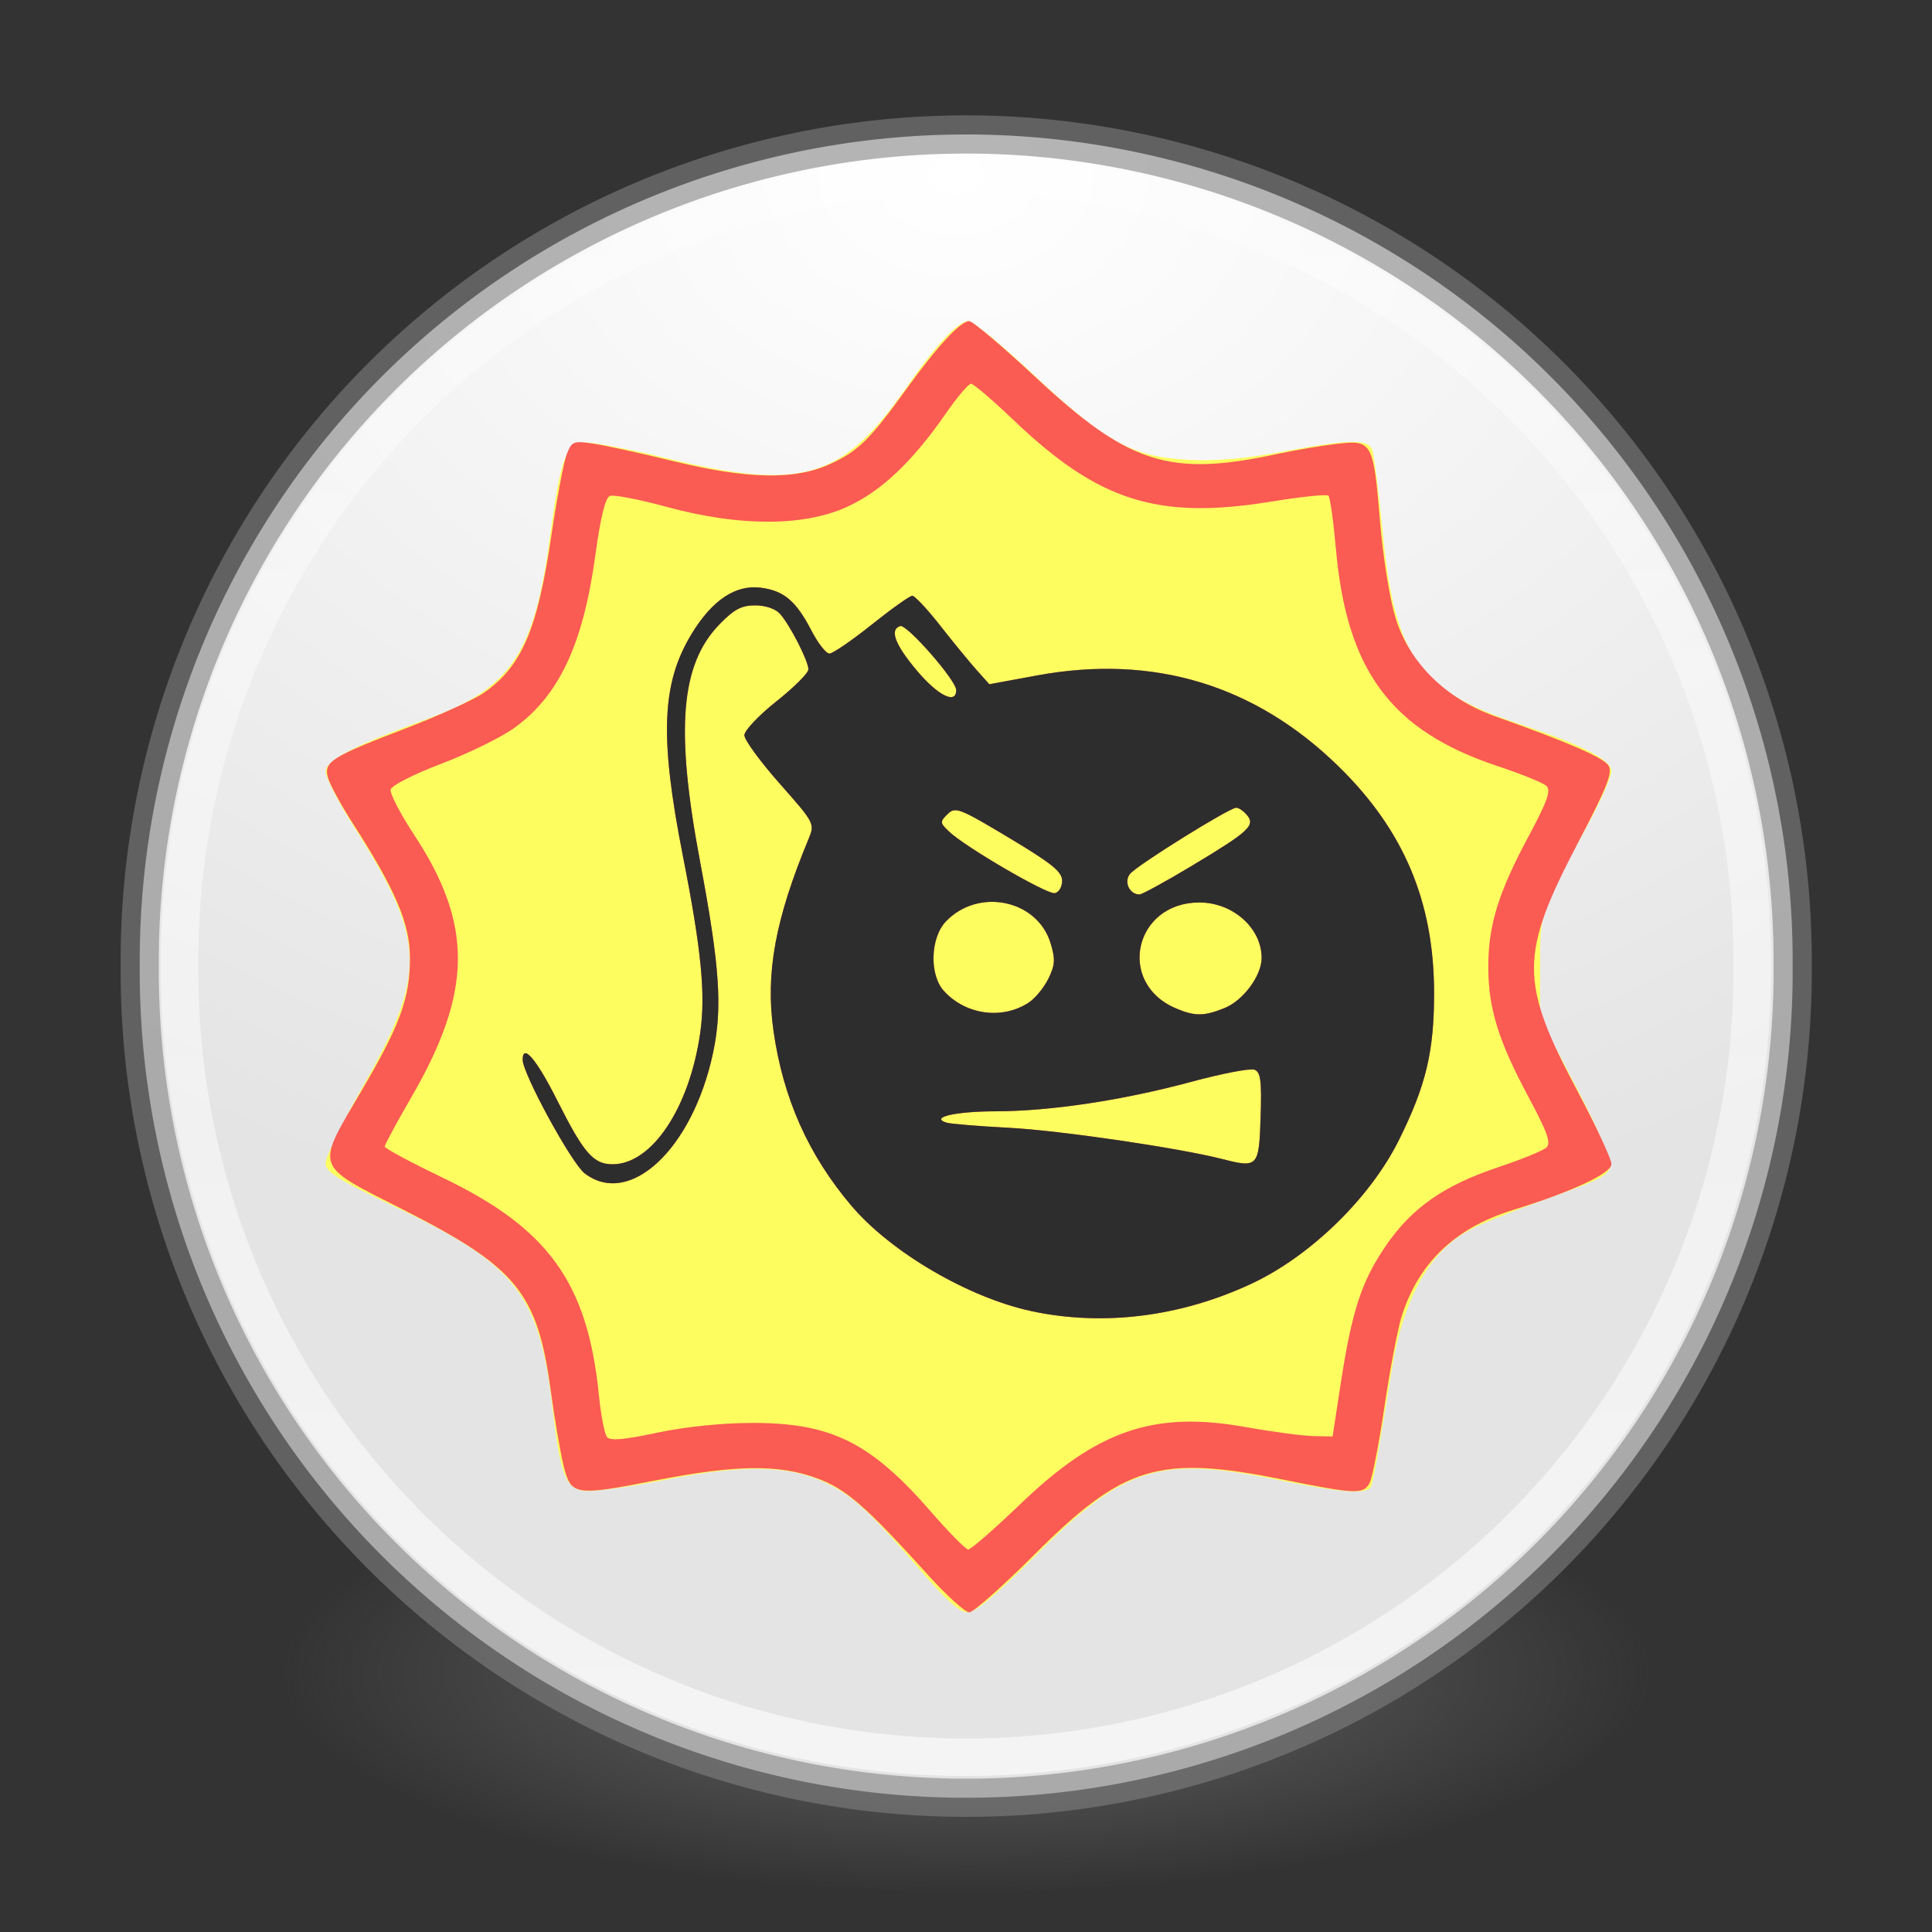 <?xml version="1.0" encoding="UTF-8" standalone="no"?>
<!-- Created with Inkscape (http://www.inkscape.org/) -->

<svg
   xmlns:dc="http://purl.org/dc/elements/1.1/"
   xmlns:cc="http://creativecommons.org/ns#"
   xmlns:rdf="http://www.w3.org/1999/02/22-rdf-syntax-ns#"
   xmlns:svg="http://www.w3.org/2000/svg"
   xmlns="http://www.w3.org/2000/svg"
   xmlns:xlink="http://www.w3.org/1999/xlink"
   xmlns:sodipodi="http://sodipodi.sourceforge.net/DTD/sodipodi-0.dtd"
   xmlns:inkscape="http://www.inkscape.org/namespaces/inkscape"
   version="1.1"
   width="48"
   height="48"
   id="svg4951"
   inkscape:version="0.91 r"
   sodipodi:docname="ss3.svg">
  <rect width="100%" height="100%" fill="#333333" stroke="none"/>
  <sodipodi:namedview
     pagecolor="#ffffff"
     bordercolor="#666666"
     borderopacity="1"
     objecttolerance="10"
     gridtolerance="10"
     guidetolerance="10"
     inkscape:pageopacity="0"
     inkscape:pageshadow="2"
     inkscape:window-width="1600"
     inkscape:window-height="845"
     id="namedview154"
     showgrid="false"
     inkscape:zoom="5.34"
     inkscape:cx="9.3086433"
     inkscape:cy="19.204123"
     inkscape:window-x="0"
     inkscape:window-y="30"
     inkscape:window-maximized="1"
     inkscape:current-layer="svg4951" />
  <defs
     id="defs4953">
    <linearGradient
       x1="38.851"
       y1="41.608"
       x2="34.131"
       y2="37.81"
       id="linearGradient4761"
       xlink:href="#linearGradient6455-7-3"
       gradientUnits="userSpaceOnUse" />
    <linearGradient
       id="linearGradient6455-7-3">
      <stop
         id="stop6457-5-1"
         style="stop-color:#fbac9b;stop-opacity:1"
         offset="0" />
      <stop
         id="stop6459-8-9"
         style="stop-color:#fcfafc;stop-opacity:1"
         offset="1" />
    </linearGradient>
    <linearGradient
       x1="38.851"
       y1="41.608"
       x2="34.131"
       y2="37.81"
       id="linearGradient4763"
       xlink:href="#linearGradient6413-0-0"
       gradientUnits="userSpaceOnUse" />
    <linearGradient
       id="linearGradient6413-0-0">
      <stop
         id="stop6415-1-7"
         style="stop-color:#feffff;stop-opacity:1"
         offset="0" />
      <stop
         id="stop6417-4-9"
         style="stop-color:#fe70ca;stop-opacity:1"
         offset="1" />
    </linearGradient>
    <radialGradient
       cx="36.491"
       cy="39.709"
       r="3.159"
       fx="36.491"
       fy="39.709"
       id="radialGradient4765"
       xlink:href="#linearGradient6303-33-0-2"
       gradientUnits="userSpaceOnUse" />
    <linearGradient
       id="linearGradient6303-33-0-2">
      <stop
         id="stop6305-1-0-2"
         style="stop-color:#ffffff;stop-opacity:1"
         offset="0" />
      <stop
         id="stop6307-5-0-6"
         style="stop-color:#ffffff;stop-opacity:0"
         offset="1" />
    </linearGradient>
    <radialGradient
       cx="36.491"
       cy="39.709"
       r="3.159"
       fx="36.491"
       fy="39.709"
       id="radialGradient4767"
       xlink:href="#linearGradient6303-3-2-1"
       gradientUnits="userSpaceOnUse" />
    <linearGradient
       id="linearGradient6303-3-2-1">
      <stop
         id="stop6305-3-0-9"
         style="stop-color:#ffffff;stop-opacity:1"
         offset="0" />
      <stop
         id="stop6307-1-0-1"
         style="stop-color:#ffffff;stop-opacity:0"
         offset="1" />
    </linearGradient>
    <radialGradient
       cx="36.491"
       cy="39.709"
       r="3.159"
       fx="36.491"
       fy="39.709"
       id="radialGradient4769"
       xlink:href="#linearGradient6303-4-8"
       gradientUnits="userSpaceOnUse" />
    <linearGradient
       id="linearGradient6303-4-8">
      <stop
         id="stop6305-33-3"
         style="stop-color:#ffffff;stop-opacity:1"
         offset="0" />
      <stop
         id="stop6307-9-3"
         style="stop-color:#ffffff;stop-opacity:0"
         offset="1" />
    </linearGradient>
    <radialGradient
       cx="32.373"
       cy="31.405"
       r="3.857"
       fx="32.373"
       fy="31.405"
       id="radialGradient4771"
       xlink:href="#linearGradient6088-6-1-0"
       gradientUnits="userSpaceOnUse"
       gradientTransform="matrix(2.066,0,0,2.066,-34.525,-33.493)" />
    <linearGradient
       id="linearGradient6088-6-1-0">
      <stop
         id="stop6090-2-0-4"
         style="stop-color:#ff54d2;stop-opacity:0"
         offset="0" />
      <stop
         id="stop6257-4-6-1"
         style="stop-color:#ff54d2;stop-opacity:0"
         offset="0.324" />
      <stop
         id="stop6255-3-6-7"
         style="stop-color:#ff54d2;stop-opacity:0.252"
         offset="0.561" />
      <stop
         id="stop6092-9-6-8"
         style="stop-color:#ff54d2;stop-opacity:0.478"
         offset="1" />
    </linearGradient>
    <radialGradient
       cx="32.373"
       cy="31.405"
       r="3.857"
       fx="32.373"
       fy="31.405"
       id="radialGradient4773"
       xlink:href="#linearGradient6191-8-3-4"
       gradientUnits="userSpaceOnUse"
       gradientTransform="matrix(2.068,0.554,-0.535,1.996,-17.766,-49.217)" />
    <linearGradient
       id="linearGradient6191-8-3-4">
      <stop
         id="stop6193-75-7-6"
         style="stop-color:#ffffff;stop-opacity:0"
         offset="0" />
      <stop
         id="stop6197-3-4-1"
         style="stop-color:#ffffff;stop-opacity:0"
         offset="0.405" />
      <stop
         id="stop6195-7-2-5"
         style="stop-color:#ffffff;stop-opacity:0.478"
         offset="1" />
    </linearGradient>
    <radialGradient
       cx="32.373"
       cy="31.405"
       r="3.857"
       fx="32.373"
       fy="31.405"
       id="radialGradient4775"
       xlink:href="#linearGradient6191-7-9-4"
       gradientUnits="userSpaceOnUse"
       gradientTransform="matrix(2.068,0.554,-0.535,1.996,-17.766,-49.217)" />
    <linearGradient
       id="linearGradient6191-7-9-4">
      <stop
         id="stop6193-7-3-6"
         style="stop-color:#ffffff;stop-opacity:0"
         offset="0" />
      <stop
         id="stop6197-2-2-0"
         style="stop-color:#ffffff;stop-opacity:0"
         offset="0.405" />
      <stop
         id="stop6195-2-1-9"
         style="stop-color:#ffffff;stop-opacity:0.478"
         offset="1" />
    </linearGradient>
    <radialGradient
       cx="32.373"
       cy="31.405"
       r="3.857"
       fx="32.373"
       fy="31.405"
       id="radialGradient4777"
       xlink:href="#linearGradient6191-9-9"
       gradientUnits="userSpaceOnUse"
       gradientTransform="matrix(2.068,0.554,-0.535,1.996,-17.766,-49.217)" />
    <linearGradient
       id="linearGradient6191-9-9">
      <stop
         id="stop6193-8-1"
         style="stop-color:#ffffff;stop-opacity:0"
         offset="0" />
      <stop
         id="stop6197-8-8"
         style="stop-color:#ffffff;stop-opacity:0"
         offset="0.405" />
      <stop
         id="stop6195-9-3"
         style="stop-color:#ffffff;stop-opacity:0.478"
         offset="1" />
    </linearGradient>
    <linearGradient
       x1="68.313"
       y1="52.925"
       x2="68.313"
       y2="65.922"
       id="linearGradient4730"
       xlink:href="#linearGradient3990-3-1-7"
       gradientUnits="userSpaceOnUse"
       gradientTransform="matrix(0.115,0,0,0.087,16.281,17.445)" />
    <linearGradient
       id="linearGradient3990-3-1-7">
      <stop
         id="stop3992-0-0-1"
         style="stop-color:#ffffff;stop-opacity:1"
         offset="0" />
      <stop
         id="stop3994-2-1-8"
         style="stop-color:#ffffff;stop-opacity:0"
         offset="1" />
    </linearGradient>
    <linearGradient
       x1="92.696"
       y1="16.555"
       x2="92.696"
       y2="48.984"
       id="linearGradient4779"
       xlink:href="#linearGradient4316-4-6-6-4"
       gradientUnits="userSpaceOnUse" />
    <linearGradient
       id="linearGradient4316-4-6-6-4">
      <stop
         id="stop4318-4-4-6-5"
         style="stop-color:#ffffff;stop-opacity:1"
         offset="0" />
      <stop
         id="stop4320-2-2-6-59"
         style="stop-color:#ffffff;stop-opacity:0.235"
         offset="0.338" />
      <stop
         id="stop4322-4-5-5-0"
         style="stop-color:#ffffff;stop-opacity:0.157"
         offset="0.62" />
      <stop
         id="stop4324-4-1-5-5"
         style="stop-color:#ffffff;stop-opacity:0.392"
         offset="1" />
    </linearGradient>
    <radialGradient
       cx="32.373"
       cy="31.405"
       r="3.857"
       fx="32.373"
       fy="31.405"
       id="radialGradient4781"
       xlink:href="#linearGradient6088-74-4"
       gradientUnits="userSpaceOnUse"
       gradientTransform="matrix(2.066,0,0,2.066,-34.525,-33.493)" />
    <linearGradient
       id="linearGradient6088-74-4">
      <stop
         id="stop6090-5-66"
         style="stop-color:#ff54d2;stop-opacity:0"
         offset="0" />
      <stop
         id="stop6257-5-4"
         style="stop-color:#f62b68;stop-opacity:1"
         offset="0.324" />
      <stop
         id="stop6255-6-7"
         style="stop-color:#ff0105;stop-opacity:1"
         offset="0.561" />
      <stop
         id="stop6092-0-22"
         style="stop-color:#ff54d2;stop-opacity:0.478"
         offset="1" />
    </linearGradient>
    <linearGradient
       x1="92.696"
       y1="16.555"
       x2="92.696"
       y2="48.984"
       id="linearGradient4783"
       xlink:href="#linearGradient4316-4-0-7"
       gradientUnits="userSpaceOnUse" />
    <linearGradient
       id="linearGradient4316-4-0-7">
      <stop
         id="stop4318-4-5-3"
         style="stop-color:#ffffff;stop-opacity:1"
         offset="0" />
      <stop
         id="stop4320-2-9-4"
         style="stop-color:#ffffff;stop-opacity:0.235"
         offset="0.338" />
      <stop
         id="stop4322-4-1-3"
         style="stop-color:#ffffff;stop-opacity:0.157"
         offset="0.62" />
      <stop
         id="stop4324-4-8-66"
         style="stop-color:#ffffff;stop-opacity:0.392"
         offset="1" />
    </linearGradient>
    <radialGradient
       cx="95.838"
       cy="95.388"
       r="9.498"
       fx="95.838"
       fy="95.388"
       id="radialGradient4738"
       xlink:href="#linearGradient4278-3-5"
       gradientUnits="userSpaceOnUse"
       gradientTransform="matrix(0.405,-6.0397343e-8,5.6748136e-8,0.381,-14.882,-12.451)" />
    <linearGradient
       id="linearGradient4278-3-5">
      <stop
         id="stop4280-6-90"
         style="stop-color:#000000;stop-opacity:0"
         offset="0" />
      <stop
         id="stop4286-1-9"
         style="stop-color:#000000;stop-opacity:0"
         offset="0.5" />
      <stop
         id="stop4282-24-4"
         style="stop-color:#000000;stop-opacity:1"
         offset="1" />
    </linearGradient>
    <radialGradient
       cx="23.896"
       cy="3.99"
       r="20.397"
       id="radialGradient4741"
       xlink:href="#linearGradient2867-449-88-871-390-598-476-591-434-148-57-177-691-4-22"
       gradientUnits="userSpaceOnUse"
       gradientTransform="matrix(0,0.41,-0.542,0,26.161,10.431)" />
    <linearGradient
       id="linearGradient2867-449-88-871-390-598-476-591-434-148-57-177-691-4-22">
      <stop
         id="stop7191-4-6"
         style="stop-color:#612f91;stop-opacity:1"
         offset="0" />
      <stop
         id="stop7197-2-8"
         style="stop-color:#1a4aa2;stop-opacity:1"
         offset="1" />
    </linearGradient>
    <linearGradient
       x1="7.078"
       y1="3.082"
       x2="7.078"
       y2="45.369"
       id="linearGradient4743"
       xlink:href="#linearGradient3087-408-5-3"
       gradientUnits="userSpaceOnUse"
       gradientTransform="matrix(0.172,0,0,0.172,19.873,19.873)" />
    <linearGradient
       x1="7.078"
       y1="3.082"
       x2="7.078"
       y2="45.369"
       id="linearGradient3087-408-5-3"
       gradientUnits="userSpaceOnUse"
       gradientTransform="matrix(0.221,0,0,0.221,6.693,6.693)">
      <stop
         id="stop7201-5-71"
         style="stop-color:#170418;stop-opacity:1"
         offset="0" />
      <stop
         id="stop7203-2-8"
         style="stop-color:#50386b;stop-opacity:1"
         offset="1" />
    </linearGradient>
    <radialGradient
       cx="32"
       cy="21.239"
       r="10.498"
       fx="32"
       fy="21.239"
       id="radialGradient4748"
       xlink:href="#linearGradient6042-1-7"
       gradientUnits="userSpaceOnUse"
       gradientTransform="matrix(0,1.437,-3.31,0,94.309,-29.673)" />
    <linearGradient
       id="linearGradient6042-1-7">
      <stop
         id="stop6044-9-6"
         style="stop-color:#07132d;stop-opacity:1"
         offset="0" />
      <stop
         id="stop6046-9-5"
         style="stop-color:#425479;stop-opacity:1"
         offset="1" />
    </linearGradient>
    <radialGradient
       cx="91.35"
       cy="16.448"
       r="15.639"
       fx="91.35"
       fy="16.448"
       id="radialGradient4785"
       xlink:href="#linearGradient4507-6-5"
       gradientUnits="userSpaceOnUse"
       gradientTransform="matrix(0,1.98,-1.98,0,123.923,-164.462)" />
    <linearGradient
       id="linearGradient4507-6-5">
      <stop
         id="stop4509-3-8"
         style="stop-color:#2d3955;stop-opacity:1"
         offset="0" />
      <stop
         id="stop5959-4-45"
         style="stop-color:#2b3853;stop-opacity:1"
         offset="0.725" />
      <stop
         id="stop5961-1-7"
         style="stop-color:#192640;stop-opacity:1"
         offset="0.75" />
      <stop
         id="stop4511-1-0"
         style="stop-color:#08142e;stop-opacity:1"
         offset="1" />
    </linearGradient>
    <linearGradient
       x1="92.696"
       y1="16.555"
       x2="92.696"
       y2="48.984"
       id="linearGradient4787"
       xlink:href="#linearGradient4316-5-3"
       gradientUnits="userSpaceOnUse" />
    <linearGradient
       id="linearGradient4316-5-3">
      <stop
         id="stop4318-1-6"
         style="stop-color:#ffffff;stop-opacity:1"
         offset="0" />
      <stop
         id="stop4320-9-8"
         style="stop-color:#ffffff;stop-opacity:0.235"
         offset="0.338" />
      <stop
         id="stop4322-42-31"
         style="stop-color:#ffffff;stop-opacity:0.157"
         offset="0.62" />
      <stop
         id="stop4324-9-9"
         style="stop-color:#ffffff;stop-opacity:0.392"
         offset="1" />
    </linearGradient>
    <linearGradient
       x1="91.566"
       y1="16.543"
       x2="91.566"
       y2="48.631"
       id="linearGradient4789"
       xlink:href="#linearGradient4220-7-2"
       gradientUnits="userSpaceOnUse" />
    <linearGradient
       id="linearGradient4220-7-2">
      <stop
         id="stop4222-7-5"
         style="stop-color:#7a8498;stop-opacity:1"
         offset="0" />
      <stop
         id="stop4224-0-5"
         style="stop-color:#34405c;stop-opacity:1"
         offset="1" />
    </linearGradient>
    <linearGradient
       x1="51.2"
       y1="8.114"
       x2="51.2"
       y2="56.115"
       id="linearGradient4756"
       xlink:href="#linearGradient4164-9"
       gradientUnits="userSpaceOnUse"
       gradientTransform="matrix(0.667,0,0,0.667,-10.209,2.667)" />
    <linearGradient
       id="linearGradient4164-9">
      <stop
         id="stop4166-3"
         style="stop-color:#b6b6b6;stop-opacity:1"
         offset="0" />
      <stop
         id="stop4216-6"
         style="stop-color:#a4a4a4;stop-opacity:1"
         offset="0.331" />
      <stop
         id="stop4168-0"
         style="stop-color:#c5c5c5;stop-opacity:1"
         offset="1" />
    </linearGradient>
    <linearGradient
       x1="71.204"
       y1="15.369"
       x2="71.204"
       y2="40.496"
       id="linearGradient3177"
       xlink:href="#linearGradient4806-2"
       gradientUnits="userSpaceOnUse"
       gradientTransform="matrix(1.617,0,0,1.617,-92.707,-21.06)" />
    <linearGradient
       id="linearGradient4806-2">
      <stop
         id="stop4808-4"
         style="stop-color:#ffffff;stop-opacity:1"
         offset="0" />
      <stop
         id="stop4810-0"
         style="stop-color:#ffffff;stop-opacity:0.235"
         offset="0.424" />
      <stop
         id="stop4812-8"
         style="stop-color:#ffffff;stop-opacity:0.157"
         offset="0.821" />
      <stop
         id="stop4814-0"
         style="stop-color:#ffffff;stop-opacity:0.392"
         offset="1" />
    </linearGradient>
    <radialGradient
       cx="23.896"
       cy="3.99"
       r="20.397"
       fx="23.896"
       fy="3.99"
       id="radialGradient4201"
       xlink:href="#radialGradient3093-0-3-6-6"
       gradientUnits="userSpaceOnUse"
       gradientTransform="matrix(0,2.889,-3.813,0,39.213,-65.95)" />
    <radialGradient
       cx="23.896"
       cy="3.99"
       r="20.397"
       id="radialGradient3093-0-3-6-6"
       gradientUnits="userSpaceOnUse"
       gradientTransform="matrix(0,1.232,-1.626,0,18.487,-28.722)">
      <stop
         id="stop3244-9-33-7-0-9"
         style="stop-color:#ffffff;stop-opacity:1"
         offset="0" />
      <stop
         id="stop3246-3-5-0-8-5"
         style="stop-color:#dddddd;stop-opacity:1"
         offset="0.262" />
      <stop
         id="stop3248-1-7-8-8-1"
         style="stop-color:#abacae;stop-opacity:1"
         offset="0.661" />
      <stop
         id="stop3250-9-3-0-5-1"
         style="stop-color:#89898b;stop-opacity:1"
         offset="1" />
    </radialGradient>
    <linearGradient
       id="linearGradient3820-7-2-1">
      <stop
         id="stop3822-2-6-3"
         style="stop-color:#3d3d3d;stop-opacity:1"
         offset="0" />
      <stop
         id="stop3864-8-7-7"
         style="stop-color:#686868;stop-opacity:0.498"
         offset="0.5" />
      <stop
         id="stop3824-1-2-5"
         style="stop-color:#686868;stop-opacity:0"
         offset="1" />
    </linearGradient>
    <radialGradient
       cx="99.157"
       cy="186.171"
       r="62.769"
       fx="99.157"
       fy="186.171"
       id="radialGradient4949"
       xlink:href="#linearGradient3820-7-2-1"
       gradientUnits="userSpaceOnUse"
       gradientTransform="matrix(0.271,0,0,0.088,-2.855,25.187)" />
    <linearGradient
       id="linearGradient8838">
      <stop
         offset="0"
         style="stop-color:#000000;stop-opacity:1"
         id="stop8840" />
      <stop
         offset="1"
         style="stop-color:#000000;stop-opacity:0"
         id="stop8842" />
    </linearGradient>
    <linearGradient
       id="linearGradient4422">
      <stop
         id="stop4424"
         style="stop-color:#e4e4e4;stop-opacity:1;"
         offset="0" />
      <stop
         id="stop4426"
         style="stop-color:#d2d2d3;stop-opacity:1;"
         offset="0.372" />
      <stop
         id="stop4428"
         style="stop-color:#ababac;stop-opacity:1;"
         offset="0.81" />
      <stop
         id="stop4430"
         style="stop-color:#888889;stop-opacity:1;"
         offset="1" />
    </linearGradient>
    <linearGradient
       id="linearGradient5873">
      <stop
         style="stop-color:#8b8b8b;stop-opacity:1;"
         offset="0"
         id="stop5875" />
      <stop
         style="stop-color:#c0c0c0;stop-opacity:1;"
         offset="1"
         id="stop5877" />
    </linearGradient>
    <linearGradient
       id="linearGradient3162">
      <stop
         style="stop-color:#f9f9f9;stop-opacity:1;"
         offset="0"
         id="stop3164" />
      <stop
         style="stop-color:#d4d4d4;stop-opacity:1"
         offset="1"
         id="stop3166" />
    </linearGradient>
    <linearGradient
       id="linearGradient4436">
      <stop
         style="stop-color:#efefef;stop-opacity:1;"
         offset="0"
         id="stop4438" />
      <stop
         style="stop-color:#ffffff;stop-opacity:1;"
         offset="1"
         id="stop4440" />
    </linearGradient>
    <linearGradient
       id="linearGradient4965"
       inkscape:collect="always">
      <stop
         id="stop4967"
         offset="0"
         style="stop-color:#000000;stop-opacity:1;" />
      <stop
         id="stop4969"
         offset="1"
         style="stop-color:#000000;stop-opacity:0" />
    </linearGradient>
    <linearGradient
       inkscape:collect="always"
       xlink:href="#linearGradient4644-104-3-3-6-2-3-4"
       id="linearGradient10060"
       gradientUnits="userSpaceOnUse"
       gradientTransform="matrix(1.333,0,0,1.105,-8,-2.526)"
       x1="24.25"
       y1="29.5"
       x2="24.25"
       y2="18.455" />
    <linearGradient
       id="linearGradient4644-104-3-3-6-2-3-4">
      <stop
         offset="0"
         style="stop-color:#ff4035;stop-opacity:1;"
         id="stop5237-6-5-1-7-5-2" />
      <stop
         offset="1"
         style="stop-color:#dc311a;stop-opacity:1;"
         id="stop5239-4-6-4-8-4-8" />
    </linearGradient>
    <radialGradient
       inkscape:collect="always"
       xlink:href="#linearGradient3820-7-2-1"
       id="radialGradient3302"
       gradientUnits="userSpaceOnUse"
       gradientTransform="matrix(0.271,0,0,0.088,-2.855,25.187)"
       cx="99.157"
       cy="186.171"
       fx="99.157"
       fy="186.171"
       r="62.769" />
    <radialGradient
       inkscape:collect="always"
       xlink:href="#linearGradient4422"
       id="radialGradient3392"
       gradientUnits="userSpaceOnUse"
       gradientTransform="matrix(0,2.499,-2.643,-6.8014435e-8,104.1,-11.249)"
       cx="5.322"
       cy="8.45"
       fx="5.322"
       fy="8.45"
       r="20" />
    <linearGradient
       inkscape:collect="always"
       xlink:href="#linearGradient5873"
       id="linearGradient3394"
       gradientUnits="userSpaceOnUse"
       gradientTransform="translate(57.763,0.932)"
       x1="23.75"
       y1="44.25"
       x2="24"
       y2="1.117" />
    <radialGradient
       inkscape:collect="always"
       xlink:href="#linearGradient3162"
       id="radialGradient3396"
       gradientUnits="userSpaceOnUse"
       gradientTransform="matrix(9.7678889e-8,2,-2.733,1.3349447e-7,67.822,-34.333)"
       cx="25"
       cy="15.667"
       fx="25"
       fy="15.667"
       r="10" />
    <linearGradient
       inkscape:collect="always"
       xlink:href="#linearGradient4436"
       id="linearGradient3398"
       gradientUnits="userSpaceOnUse"
       x1="24.777"
       y1="24.616"
       x2="24.777"
       y2="31.493" />
    <linearGradient
       inkscape:collect="always"
       xlink:href="#linearGradient4965"
       id="linearGradient3400"
       gradientUnits="userSpaceOnUse"
       x1="24.777"
       y1="18.226"
       x2="24.777"
       y2="22.311" />
    <linearGradient
       inkscape:collect="always"
       xlink:href="#linearGradient4644-104-3-3-6-2-3-4"
       id="linearGradient3402"
       gradientUnits="userSpaceOnUse"
       gradientTransform="matrix(1.333,0,0,1.105,49.763,-1.595)"
       x1="24.25"
       y1="29.5"
       x2="24.25"
       y2="18.455" />
    <radialGradient
       inkscape:collect="always"
       xlink:href="#linearGradient3765"
       id="radialGradient3037"
       gradientUnits="userSpaceOnUse"
       gradientTransform="matrix(-1.792,4.7450628e-8,-3.529013e-8,-1.333,41.581,-41.248)"
       cx="14.892"
       cy="-17.681"
       fx="14.892"
       fy="-17.681"
       r="25.571" />
    <linearGradient
       id="linearGradient3765">
      <stop
         style="stop-color:#ffffff;stop-opacity:1;"
         offset="0"
         id="stop3767" />
      <stop
         style="stop-color:#e4e4e4;stop-opacity:1;"
         offset="1"
         id="stop3769" />
    </linearGradient>
    <linearGradient
       inkscape:collect="always"
       xlink:href="#linearGradient3775"
       id="linearGradient3039"
       gradientUnits="userSpaceOnUse"
       x1="15.124"
       y1="-18.801"
       x2="15.124"
       y2="32.568" />
    <linearGradient
       id="linearGradient3775">
      <stop
         style="stop-color:#ffffff;stop-opacity:0.588;"
         offset="0"
         id="stop3777" />
      <stop
         style="stop-color:#ffffff;stop-opacity:1;"
         offset="1"
         id="stop3779" />
    </linearGradient>
    <linearGradient
       inkscape:collect="always"
       xlink:href="#linearGradient3772-6"
       id="linearGradient3041"
       gradientUnits="userSpaceOnUse"
       gradientTransform="matrix(1.41,0,0,1.41,1.405,-4.54)"
       x1="27.096"
       y1="10.881"
       x2="27.096"
       y2="39.151" />
    <linearGradient
       id="linearGradient3772-6">
      <stop
         id="stop3774-6"
         style="stop-color:#b4b4b4;stop-opacity:1"
         offset="0" />
      <stop
         id="stop3776-4"
         style="stop-color:#969696;stop-opacity:1"
         offset="1" />
    </linearGradient>
    <linearGradient
       inkscape:collect="always"
       xlink:href="#linearGradient3063"
       id="linearGradient3036"
       gradientUnits="userSpaceOnUse"
       x1="532.821"
       y1="694.122"
       x2="532.821"
       y2="263.728" />
    <linearGradient
       inkscape:collect="always"
       id="linearGradient3063">
      <stop
         style="stop-color:#912420;stop-opacity:1"
         offset="0"
         id="stop3065" />
      <stop
         style="stop-color:#cf332d;stop-opacity:1"
         offset="1"
         id="stop3067" />
    </linearGradient>
    <linearGradient
       inkscape:collect="always"
       xlink:href="#linearGradient3014"
       id="linearGradient3038"
       gradientUnits="userSpaceOnUse"
       x1="543.321"
       y1="441.519"
       x2="543.321"
       y2="817.556" />
    <linearGradient
       id="linearGradient3014">
      <stop
         id="stop3016"
         style="stop-color:#ffffff;stop-opacity:1"
         offset="0" />
      <stop
         id="stop3018"
         style="stop-color:#b3b3b3;stop-opacity:1"
         offset="1" />
    </linearGradient>
    <linearGradient
       y2="817.556"
       x2="543.321"
       y1="441.519"
       x1="543.321"
       gradientUnits="userSpaceOnUse"
       id="linearGradient3065"
       xlink:href="#linearGradient3014"
       inkscape:collect="always" />
    <linearGradient
       inkscape:collect="always"
       xlink:href="#linearGradient3014"
       id="linearGradient3189"
       gradientUnits="userSpaceOnUse"
       x1="543.321"
       y1="441.519"
       x2="543.321"
       y2="817.556"
       gradientTransform="matrix(0.038,0,0,0.038,-53.245,8.291)" />
    <linearGradient
       inkscape:collect="always"
       xlink:href="#linearGradient3063"
       id="linearGradient3193"
       gradientUnits="userSpaceOnUse"
       x1="532.821"
       y1="694.122"
       x2="532.821"
       y2="263.728"
       gradientTransform="matrix(0.038,0,0,0.038,-53.245,8.291)" />
    <linearGradient
       inkscape:collect="always"
       xlink:href="#linearGradient3772-6"
       id="linearGradient3205"
       gradientUnits="userSpaceOnUse"
       gradientTransform="matrix(1.41,0,0,1.41,1.405,-4.54)"
       x1="27.096"
       y1="10.881"
       x2="27.096"
       y2="39.151" />
    <linearGradient
       inkscape:collect="always"
       xlink:href="#linearGradient3063"
       id="linearGradient3213"
       gradientUnits="userSpaceOnUse"
       gradientTransform="matrix(0.038,0,0,0.038,-53.245,8.291)"
       x1="532.821"
       y1="694.122"
       x2="532.821"
       y2="263.728" />
    <linearGradient
       inkscape:collect="always"
       xlink:href="#linearGradient3014"
       id="linearGradient3215"
       gradientUnits="userSpaceOnUse"
       gradientTransform="matrix(0.038,0,0,0.038,-53.245,8.291)"
       x1="543.321"
       y1="441.519"
       x2="543.321"
       y2="817.556" />
    <clipPath
       id="clipPath-439311876">
      <g
         transform="translate(0,-1004.362)"
         id="g17">
        <path
           style="fill:#1890d0"
           inkscape:connector-curvature="0"
           d="m -24,13 c 0,1.105 -0.672,2 -1.5,2 -0.828,0 -1.5,-0.895 -1.5,-2 0,-1.105 0.672,-2 1.5,-2 0.828,0 1.5,0.895 1.5,2 z"
           transform="matrix(15.333,0,0,11.5,415,878.862)"
           id="path19-2" />
      </g>
    </clipPath>
    <radialGradient
       cx="16.357"
       cy="27.468"
       r="11.057"
       fx="16.357"
       fy="27.468"
       id="R8"
       xlink:href="#G4"
       gradientUnits="userSpaceOnUse"
       gradientTransform="matrix(0.576,0.005,-0.005,0.556,15.857,5.922)" />
    <linearGradient
       id="G4">
      <stop
         id="s7"
         style="stop-color:#d50f0f;stop-opacity:1"
         offset="0" />
      <stop
         id="s8"
         style="stop-color:#860000;stop-opacity:1"
         offset="1" />
    </linearGradient>
    <linearGradient
       x1="25.128"
       y1="38.802"
       x2="7.213"
       y2="18.548"
       id="G7"
       xlink:href="#G4"
       gradientUnits="userSpaceOnUse"
       gradientTransform="matrix(0.531,0.023,-0.023,0.533,16.978,6.273)" />
    <radialGradient
       cx="33.921"
       cy="32.026"
       r="12.011"
       fx="33.921"
       fy="32.026"
       id="R1"
       xlink:href="#G4"
       gradientUnits="userSpaceOnUse"
       gradientTransform="matrix(0.568,-0.007,0.006,0.56,14.806,6.227)" />
    <linearGradient
       x1="42.551"
       y1="46.026"
       x2="22.734"
       y2="23.323"
       id="G6"
       xlink:href="#G4"
       gradientUnits="userSpaceOnUse"
       gradientTransform="matrix(0.517,0.022,-0.023,0.521,17.275,6.563)" />
    <radialGradient
       cx="29.496"
       cy="-3.597"
       r="9.75"
       fx="29.496"
       fy="-3.597"
       id="R9"
       xlink:href="#G1"
       gradientUnits="userSpaceOnUse"
       gradientTransform="matrix(-0.799,0.077,-0.032,-0.333,53.947,1.611)" />
    <linearGradient
       id="G1">
      <stop
         id="s1"
         style="stop-color:#59a40f;stop-opacity:1"
         offset="0" />
      <stop
         id="s2"
         style="stop-color:#306102;stop-opacity:1"
         offset="1" />
    </linearGradient>
    <radialGradient
       cx="41.247"
       cy="11.365"
       r="4.918"
       fx="41.772"
       fy="11.681"
       id="R3"
       xlink:href="#G1"
       gradientUnits="userSpaceOnUse"
       gradientTransform="matrix(0.365,-0.561,1.442,0.939,10.519,23.383)" />
    <clipPath
       id="clipPath-909443126">
      <g
         transform="translate(0,-1004.362)"
         id="g17-4">
        <path
           style="fill:#1890d0"
           inkscape:connector-curvature="0"
           d="m -24,13 c 0,1.105 -0.672,2 -1.5,2 -0.828,0 -1.5,-0.895 -1.5,-2 0,-1.105 0.672,-2 1.5,-2 0.828,0 1.5,0.895 1.5,2 z"
           transform="matrix(15.333,0,0,11.5,415,878.862)"
           id="path19" />
      </g>
    </clipPath>
  </defs>
  <path
     inkscape:connector-curvature="0"
     d="m -55.203,32.032 c -0.689,-0.084 -1.323,-0.489 -1.628,-1.043 -0.311,-0.564 -0.339,-0.86 -0.321,-3.344 0.014,-1.924 0.019,-2.045 0.095,-2.32 0.182,-0.657 0.534,-1.105 1.08,-1.375 0.75,-0.371 1.558,-0.322 2.266,0.136 0.45,0.291 0.724,0.713 0.87,1.34 0.065,0.278 0.071,0.49 0.071,2.434 0,2.363 -0.011,2.499 -0.253,3.011 -0.233,0.493 -0.76,0.928 -1.31,1.08 -0.242,0.067 -0.663,0.106 -0.87,0.081 z m 0.604,-1.543 c 0.264,-0.201 0.266,-0.218 0.281,-2.494 0.011,-1.768 0.005,-2.068 -0.049,-2.31 -0.072,-0.325 -0.199,-0.48 -0.447,-0.547 -0.321,-0.086 -0.615,0.097 -0.717,0.448 -0.078,0.27 -0.078,4.28 9.2e-4,4.551 0.059,0.202 0.25,0.424 0.391,0.455 0.184,0.039 0.41,-0.004 0.539,-0.102 z m 3.883,1.545 c -0.382,-0.051 -0.605,-0.198 -0.758,-0.501 -0.192,-0.38 -0.192,-0.378 -0.192,-4.167 l 0,-3.536 0.771,0 0.771,0 0.016,3.259 c 0.018,3.541 0.012,3.458 0.224,3.511 0.195,0.049 0.41,-0.055 0.678,-0.329 l 0.257,-0.262 0.01,-3.09 0.01,-3.09 0.77,-0.01 0.77,-0.01 0,4.047 0,4.047 -0.105,0.021 c -0.126,0.026 -1.294,0.024 -1.388,-0.002 -0.057,-0.016 -0.067,-0.068 -0.067,-0.386 l 0,-0.367 -0.219,0.213 c -0.503,0.49 -1.046,0.718 -1.549,0.651 z m -10.005,-0.132 c -0.032,-0.052 -0.027,-3.181 0.006,-3.624 0.042,-0.568 0.012,-1.015 -0.396,-2.157 -0.132,-0.371 -0.388,-1.122 -0.547,-1.63 -1.153,-3.666 -1.075,-3.418 -0.965,-3.419 0.759,-0.006 1.632,-0.002 1.642,0.008 0.007,0.007 0.254,0.903 0.549,1.99 0.294,1.087 0.54,1.992 0.546,2.011 0.006,0.019 0.179,-0.614 0.384,-1.407 0.43,-1.662 0.672,-2.579 0.681,-2.588 0.019,-0.018 0.233,-0.022 0.933,-0.018 l 0.774,0.004 -0.017,0.124 c -0.014,0.101 -0.542,1.875 -1.095,3.679 -0.061,0.199 -0.215,0.712 -0.342,1.141 -0.127,0.429 -0.282,0.938 -0.343,1.132 l -0.112,0.352 0,2.202 c 0,2.065 -0.004,2.203 -0.067,2.221 -0.139,0.038 -1.605,0.019 -1.63,-0.021 z"
     id="path19-8"
     style="fill:#ffffff;fill-opacity:1;stroke:none" />
  <g
     id="g4346"
     transform="matrix(0.082,0,0,0.083,7,10.924)" />
  <g
     id="g4348"
     transform="matrix(0.082,0,0,0.083,7,10.924)" />
  <g
     id="g4350"
     transform="matrix(0.082,0,0,0.083,7,10.924)" />
  <g
     id="g4352"
     transform="matrix(0.082,0,0,0.083,7,10.924)" />
  <g
     id="g4354"
     transform="matrix(0.082,0,0,0.083,7,10.924)" />
  <g
     id="g4356"
     transform="matrix(0.082,0,0,0.083,7,10.924)" />
  <g
     id="g4358"
     transform="matrix(0.082,0,0,0.083,7,10.924)" />
  <g
     id="g4360"
     transform="matrix(0.082,0,0,0.083,7,10.924)" />
  <g
     id="g4362"
     transform="matrix(0.082,0,0,0.083,7,10.924)" />
  <g
     id="g4364"
     transform="matrix(0.082,0,0,0.083,7,10.924)" />
  <g
     id="g4366"
     transform="matrix(0.082,0,0,0.083,7,10.924)" />
  <g
     id="g4368"
     transform="matrix(0.082,0,0,0.083,7,10.924)" />
  <g
     id="g4370"
     transform="matrix(0.082,0,0,0.083,7,10.924)" />
  <g
     id="g4372"
     transform="matrix(0.082,0,0,0.083,7,10.924)" />
  <g
     id="g4374"
     transform="matrix(0.082,0,0,0.083,7,10.924)" />
  <g
     id="g4405">
    <path
       d="m 41,41.5 a 17,5.5 0 0 1 -34,0 17,5.5 0 1 1 34,0 z"
       inkscape:connector-curvature="0"
       id="path3818-0-5"
       style="fill:url(#radialGradient3302);fill-opacity:1;stroke:none" />
    <path
       transform="matrix(0.803,0,0,0.803,11.791,18.515)"
       d="m 40.781,6.834 a 25.571,25.571 0 1 1 -51.141,0 25.571,25.571 0 1 1 51.141,0 z"
       sodipodi:ry="25.570608"
       sodipodi:rx="25.570608"
       sodipodi:cy="6.8335247"
       sodipodi:cx="15.210103"
       id="path2985"
       style="fill:url(#radialGradient3037);fill-opacity:1;stroke:none"
       sodipodi:type="arc" />
    <path
       sodipodi:type="arc"
       style="fill:none;stroke:#828282;stroke-width:1.182;stroke-miterlimit:4;stroke-opacity:0.588;stroke-dasharray:none"
       id="path3755"
       sodipodi:cx="15.210103"
       sodipodi:cy="6.8335247"
       sodipodi:rx="25.570608"
       sodipodi:ry="25.570608"
       d="m 40.781,6.834 a 25.571,25.571 0 1 1 -51.141,0 25.571,25.571 0 1 1 51.141,0 z"
       transform="matrix(0.803,0,0,0.803,11.791,18.515)" />
    <path
       transform="matrix(0.764,0,0,0.764,12.377,18.778)"
       d="m 40.781,6.834 a 25.571,25.571 0 1 1 -51.141,0 25.571,25.571 0 1 1 51.141,0 z"
       sodipodi:ry="25.570608"
       sodipodi:rx="25.570608"
       sodipodi:cy="6.8335247"
       sodipodi:cx="15.210103"
       id="path3773"
       style="fill:none;stroke:url(#linearGradient3039);stroke-width:1.22;stroke-miterlimit:4;stroke-opacity:0.588;stroke-dasharray:none"
       sodipodi:type="arc" />
    <g
       transform="matrix(0.136,0,0,0.133,61.66,16.836)"
       id="g4384">
      <path
         inkscape:connector-curvature="0"
         id="path4392"
         d="m -285.654,166.275 c -8.965,-10.669 -12.18,-13.664 -17.199,-16.023 -6.646,-3.124 -14.875,-3.254 -28.731,-0.452 -6.564,1.327 -13.246,2.286 -14.85,2.132 -3.618,-0.349 -4.555,-2.777 -6.031,-15.628 -2.431,-21.163 -6.63,-26.649 -28.61,-37.38 -10.792,-5.269 -12.825,-6.58 -12.824,-8.267 3.6e-4,-1.103 3.027,-7.473 6.727,-14.156 11.867,-21.438 11.655,-27.377 -1.752,-48.958 -2.736,-4.405 -4.975,-8.901 -4.975,-9.992 0,-2.127 5.085,-4.818 18.619,-9.856 15.189,-5.654 19.515,-12.219 22.347,-33.914 1.876,-14.376 2.89,-17.349 6.042,-17.712 1.352,-0.156 8.207,1.161 15.234,2.925 24.715,6.206 32.128,3.982 43.797,-13.137 5.552,-8.145 9.502,-12.455 11.417,-12.455 0.802,0 6.202,4.556 12.002,10.125 13.093,12.572 18.028,15.308 28.492,15.798 4.854,0.227 10.368,-0.276 16.921,-1.543 12.033,-2.327 15.538,-2.399 16.329,-0.335 0.326,0.85 1.195,7.835 1.932,15.522 2.211,23.08 6.597,29.437 24.509,35.529 11.769,4.003 17.259,6.851 17.257,8.952 -7.5e-4,1.046 -1.834,5.345 -4.074,9.552 -9.087,17.068 -8.936,16.613 -8.956,27.063 l -0.018,9.513 6.578,12.836 c 3.662,7.146 6.455,13.692 6.3,14.768 -0.216,1.498 -1.793,2.497 -7.028,4.447 -16.964,6.32 -19.411,7.44 -22.642,10.359 -4.952,4.474 -8.57,12.543 -10.184,22.714 -2.682,16.9 -3.417,21.168 -3.839,22.275 -0.639,1.681 -5.069,1.378 -17.436,-1.192 -21.35,-4.437 -27.758,-2.371 -43.855,14.141 -7.269,7.456 -11.025,10.676 -12.455,10.676 -1.478,0 -3.992,-2.314 -9.043,-8.325 z"
         style="fill:#fefd60;fill-opacity:1" />
      <path
         inkscape:connector-curvature="0"
         id="path4388"
         d="m -283.811,167.666 c -11.547,-13.041 -15.016,-16.122 -20.433,-18.149 -6.883,-2.575 -14.709,-2.475 -29.026,0.374 -15.218,3.028 -15.789,2.937 -17.161,-2.741 -0.598,-2.475 -1.654,-8.789 -2.347,-14.032 -2.404,-18.186 -6.208,-22.963 -26.814,-33.668 -16.599,-8.623 -16.217,-7.52 -7.72,-22.32 7.034,-12.251 8.824,-17.275 8.824,-24.769 0,-6.379 -2.614,-12.683 -10.388,-25.053 -2.227,-3.543 -4.304,-7.459 -4.616,-8.702 -0.734,-2.925 0.62,-3.789 14.441,-9.214 5.94,-2.331 12.274,-5.289 14.075,-6.572 6.916,-4.928 9.781,-11.759 12.324,-29.383 0.999,-6.922 2.258,-13.744 2.799,-15.16 0.925,-2.421 1.212,-2.541 4.793,-2.002 2.095,0.315 8.645,1.777 14.555,3.25 13.776,3.433 22.384,3.592 28.855,0.532 5.097,-2.409 7.16,-4.494 13.913,-14.055 5.584,-7.905 9.836,-12.6 11.414,-12.6 0.618,0 6.001,4.648 11.962,10.329 17.287,16.475 24.632,18.85 44.61,14.425 2.97,-0.658 7.692,-1.476 10.493,-1.819 6.557,-0.802 6.775,-0.403 7.991,14.578 0.515,6.345 1.761,14.333 2.77,17.752 2.498,8.466 9.151,15.236 18.216,18.538 13.574,4.943 19.82,7.721 20.752,9.231 0.793,1.284 -0.265,4.015 -5.577,14.4 -10.699,20.919 -10.711,25.986 -0.113,46.382 3.42,6.581 6.218,12.72 6.218,13.641 0,1.735 -7.253,5.195 -18,8.589 -10.597,3.346 -17.321,9.954 -20.365,20.012 -0.714,2.361 -2.115,9.926 -3.113,16.812 -0.998,6.886 -2.213,13.265 -2.7,14.175 -1.154,2.157 -2.51,2.099 -16.012,-0.682 -22.445,-4.624 -28.96,-2.596 -45.266,14.088 -5.778,5.912 -11.115,10.749 -11.861,10.749 -0.746,0 -4.118,-3.12 -7.495,-6.934 z m 16.833,-13.294 c 14.053,-13.807 24.401,-17.434 41.067,-14.394 4.873,0.889 10.459,1.651 12.414,1.694 l 3.553,0.078 1.488,-9.9 c 2.047,-13.616 3.823,-19.146 8.283,-25.784 4.748,-7.067 10.62,-11.248 20.559,-14.639 4.16,-1.419 8.079,-3.054 8.71,-3.633 0.916,-0.841 0.253,-2.761 -3.297,-9.549 C -179.682,67.768 -181.5,61.729 -181.5,54 c 0,-7.729 1.818,-13.768 7.299,-24.246 3.551,-6.788 4.214,-8.708 3.297,-9.549 -0.631,-0.579 -4.589,-2.22 -8.797,-3.646 -19.501,-6.609 -27.654,-17.782 -29.636,-40.613 -0.449,-5.169 -1.06,-9.643 -1.358,-9.941 -0.298,-0.298 -4.971,0.197 -10.384,1.1 -20.8,3.47 -31.604,-0.025 -47.198,-15.269 -3.79,-3.705 -7.266,-6.737 -7.724,-6.737 -0.458,0 -2.547,2.531 -4.642,5.625 -6.09,8.993 -11.876,14.561 -18.108,17.425 -7.928,3.644 -19.591,3.633 -32.776,-0.031 -5.047,-1.402 -9.739,-2.334 -10.426,-2.07 -0.847,0.325 -1.71,3.918 -2.676,11.14 -2.218,16.578 -6.639,26.199 -14.8,32.206 -2.377,1.749 -8.372,4.758 -13.322,6.685 -5.154,2.007 -9.115,4.077 -9.269,4.846 -0.148,0.738 1.784,4.533 4.294,8.433 10.802,16.79 10.675,29.279 -0.498,49 -2.682,4.735 -4.877,8.888 -4.877,9.23 0,0.342 4.739,2.948 10.531,5.792 19.427,9.536 26.547,19.671 28.608,40.72 0.364,3.712 1.026,7.203 1.473,7.756 0.591,0.732 3.077,0.514 9.125,-0.802 5.133,-1.116 11.757,-1.818 17.313,-1.834 14.522,-0.043 21.731,3.623 32.845,16.706 3.22,3.79 6.236,6.91 6.701,6.933 0.466,0.023 4.752,-3.796 9.526,-8.486 z m 2.116,-36.014 c -11.562,-2.515 -25.761,-10.998 -32.986,-19.709 -7.858,-9.473 -12.482,-20.082 -14.229,-32.644 -1.502,-10.795 0.301,-20.858 6.44,-35.959 1.12,-2.754 1.024,-2.938 -5.312,-10.258 -3.548,-4.1 -6.452,-8.164 -6.452,-9.032 0,-0.868 2.632,-3.714 5.85,-6.324 3.217,-2.611 5.85,-5.299 5.85,-5.975 0,-1.565 -3.378,-8.316 -5.194,-10.382 -0.823,-0.936 -2.662,-1.575 -4.534,-1.575 -2.492,0 -3.849,0.735 -6.499,3.52 -7.141,7.507 -8.114,19.602 -3.567,44.322 3.624,19.702 4.129,27.397 2.352,35.857 -3.757,17.888 -15.234,28.848 -23.445,22.389 C -348.977,90.709 -357.9,73.981 -357.9,71.38 c 0,-3.14 2.531,-0.1 6.3,7.567 4.859,9.884 6.612,11.953 10.126,11.953 7.164,0 14.013,-10.468 15.995,-24.448 1.029,-7.253 0.243,-15.519 -3.152,-33.152 -4.294,-22.305 -3.896,-32.315 1.654,-41.573 3.745,-6.248 7.993,-9.13 12.572,-8.53 4.231,0.554 6.454,2.48 9.268,8.029 1.192,2.351 2.667,4.275 3.278,4.274 0.61,-6.057e-4 4.082,-2.431 7.715,-5.4 3.633,-2.969 6.975,-5.399 7.426,-5.399 0.451,0 2.744,2.509 5.095,5.576 2.351,3.067 5.331,6.786 6.622,8.265 l 2.348,2.689 8.738,-1.645 c 21.224,-3.995 39.782,1.73 55.054,16.985 C -196.918,28.501 -191.4,41.894 -191.4,58.95 c 0,10.937 -1.481,17.255 -6.435,27.45 -5.257,10.818 -16.162,21.674 -26.946,26.823 -12.927,6.172 -27.013,7.977 -40.081,5.135 z m 41.771,-36.248 c 0.213,-6.861 0.012,-8.435 -1.134,-8.875 -0.766,-0.294 -5.945,0.723 -11.509,2.26 -12.495,3.452 -25.704,5.488 -35.766,5.513 -7.371,0.018 -12.072,1.128 -8.975,2.118 0.729,0.233 5.897,0.668 11.485,0.967 9.193,0.491 30.921,3.749 38.889,5.831 6.522,1.704 6.72,1.484 7.009,-7.815 z m -42.428,-21.363 c 1.205,-0.789 2.85,-2.819 3.657,-4.51 1.23,-2.58 1.293,-3.652 0.392,-6.661 -2.427,-8.099 -13.156,-10.378 -19.096,-4.055 -2.873,3.058 -3.077,9.988 -0.383,13.007 3.974,4.454 10.572,5.402 15.431,2.219 z m 35.878,0.957 c 3.383,-1.414 6.732,-6.048 6.737,-9.324 0.009,-5.588 -5.242,-10.38 -11.373,-10.38 -11.863,0 -15.179,14.968 -4.374,19.738 3.51,1.549 5.236,1.543 9.009,-0.034 z M -259.35,37.942 c 0,-1.682 -1.871,-3.229 -9.705,-8.025 -9.1,-5.571 -9.8,-5.847 -11.221,-4.426 -1.422,1.422 -1.406,1.624 0.255,3.25 2.922,2.861 17.869,11.771 19.321,11.519 0.744,-0.129 1.35,-1.17 1.35,-2.318 z m 23.844,-2.882 c 10.329,-6.348 11.514,-7.473 9.906,-9.41 -0.616,-0.743 -1.487,-1.35 -1.936,-1.35 -1.273,0 -18.181,10.769 -19.424,12.371 -1.153,1.487 -0.089,3.829 1.74,3.829 0.473,0 4.844,-2.448 9.713,-5.44 z M -278.7,2.329 c 0,-1.823 -9.022,-12.371 -10.235,-11.967 -1.98,0.66 -0.963,3.444 3.035,8.303 3.862,4.695 7.2,6.393 7.2,3.664 z"
         style="fill:#fa5b53;fill-opacity:1" />
      <path
         inkscape:connector-curvature="0"
         id="path4386"
         d="m -264.862,118.358 c -11.562,-2.515 -25.761,-10.998 -32.986,-19.709 -7.858,-9.473 -12.482,-20.082 -14.229,-32.644 -1.502,-10.795 0.301,-20.858 6.44,-35.959 1.12,-2.754 1.024,-2.938 -5.312,-10.258 -3.548,-4.1 -6.452,-8.164 -6.452,-9.032 0,-0.868 2.632,-3.714 5.85,-6.324 3.217,-2.611 5.85,-5.299 5.85,-5.975 0,-1.565 -3.378,-8.316 -5.194,-10.382 -0.823,-0.936 -2.662,-1.575 -4.534,-1.575 -2.492,0 -3.849,0.735 -6.499,3.52 -7.141,7.507 -8.114,19.602 -3.567,44.322 3.624,19.702 4.129,27.397 2.352,35.857 -3.757,17.888 -15.234,28.848 -23.445,22.389 C -348.977,90.709 -357.9,73.981 -357.9,71.38 c 0,-3.14 2.531,-0.1 6.3,7.567 4.859,9.884 6.612,11.953 10.126,11.953 7.164,0 14.013,-10.468 15.995,-24.448 1.029,-7.253 0.243,-15.519 -3.152,-33.152 -4.294,-22.305 -3.896,-32.315 1.654,-41.573 3.745,-6.248 7.993,-9.13 12.572,-8.53 4.231,0.554 6.454,2.48 9.268,8.029 1.192,2.351 2.667,4.275 3.278,4.274 0.61,-6.057e-4 4.082,-2.431 7.715,-5.4 3.633,-2.969 6.975,-5.399 7.426,-5.399 0.451,0 2.744,2.509 5.095,5.576 2.351,3.067 5.331,6.786 6.622,8.265 l 2.348,2.689 8.738,-1.645 c 21.224,-3.995 39.782,1.73 55.054,16.985 C -196.918,28.501 -191.4,41.894 -191.4,58.95 c 0,10.937 -1.481,17.255 -6.435,27.45 -5.257,10.818 -16.162,21.674 -26.946,26.823 -12.927,6.172 -27.013,7.977 -40.081,5.135 z m 41.771,-36.248 c 0.213,-6.861 0.012,-8.435 -1.134,-8.875 -0.766,-0.294 -5.945,0.723 -11.509,2.26 -12.495,3.452 -25.704,5.488 -35.766,5.513 -7.371,0.018 -12.072,1.128 -8.975,2.118 0.729,0.233 5.897,0.668 11.485,0.967 9.193,0.491 30.921,3.749 38.889,5.831 6.522,1.704 6.72,1.484 7.009,-7.815 z m -42.428,-21.363 c 1.205,-0.789 2.85,-2.819 3.657,-4.51 1.23,-2.58 1.293,-3.652 0.392,-6.661 -2.427,-8.099 -13.156,-10.378 -19.096,-4.055 -2.873,3.058 -3.077,9.988 -0.383,13.007 3.974,4.454 10.572,5.402 15.431,2.219 z m 35.878,0.957 c 3.383,-1.414 6.732,-6.048 6.737,-9.324 0.009,-5.588 -5.242,-10.38 -11.373,-10.38 -11.863,0 -15.179,14.968 -4.374,19.738 3.51,1.549 5.236,1.543 9.009,-0.034 z M -259.35,37.942 c 0,-1.682 -1.871,-3.229 -9.705,-8.025 -9.1,-5.571 -9.8,-5.847 -11.221,-4.426 -1.422,1.422 -1.406,1.624 0.255,3.25 2.922,2.861 17.869,11.771 19.321,11.519 0.744,-0.129 1.35,-1.17 1.35,-2.318 z m 23.844,-2.882 c 10.329,-6.348 11.514,-7.473 9.906,-9.41 -0.616,-0.743 -1.487,-1.35 -1.936,-1.35 -1.273,0 -18.181,10.769 -19.424,12.371 -1.153,1.487 -0.089,3.829 1.74,3.829 0.473,0 4.844,-2.448 9.713,-5.44 z M -278.7,2.329 c 0,-1.823 -9.022,-12.371 -10.235,-11.967 -1.98,0.66 -0.963,3.444 3.035,8.303 3.862,4.695 7.2,6.393 7.2,3.664 z"
         style="fill:#2d2d2d;fill-opacity:1" />
    </g>
  </g>
</svg>
